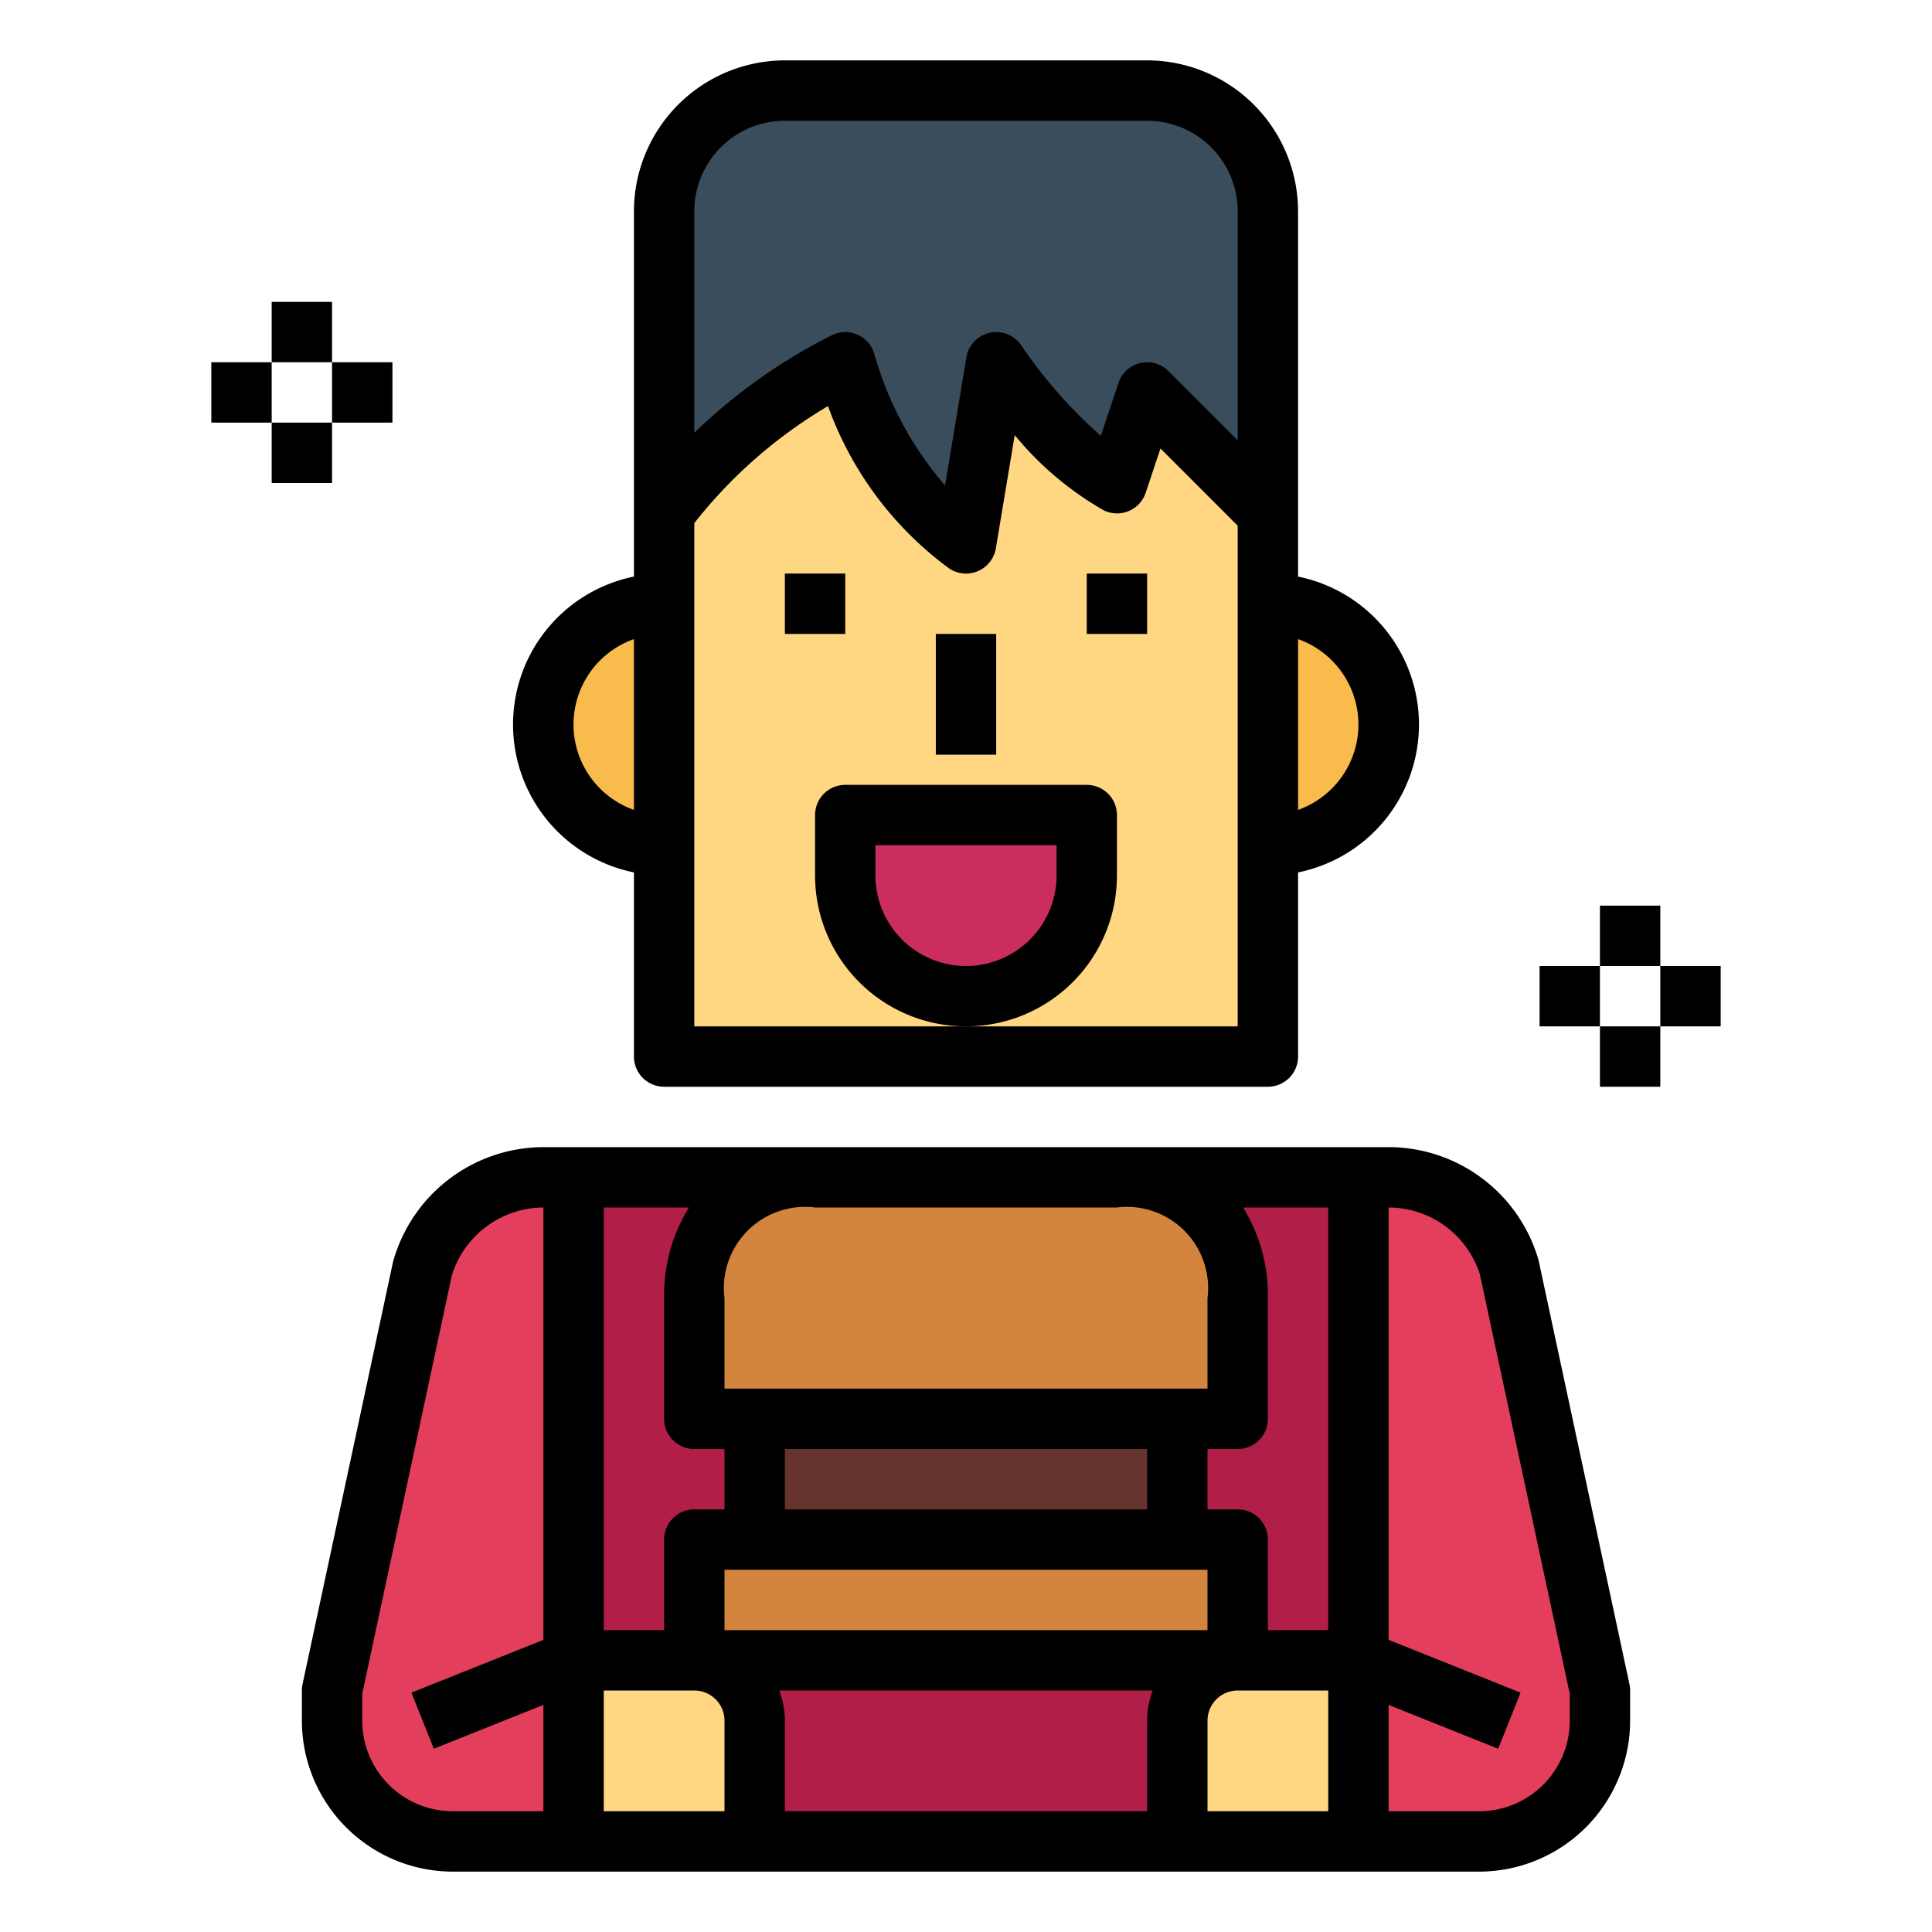 <svg height="512" viewBox="0 0 64 64" width="512" xmlns="http://www.w3.org/2000/svg"><g id="Filled_outline" data-name="Filled outline"><path d="m42 35h-20v-28a4 4 0 0 1 4-4h12a4 4 0 0 1 4 4z" fill="#ffd782"/><path d="m22 28a4 4 0 0 1 0-8z" fill="#f9bb4b"/><path d="m42 20a4 4 0 0 1 0 8z" fill="#f9bb4b"/><path d="m19 39h26v22h-26z" fill="#b11e48"/><path d="m19 61h-4a4 4 0 0 1 -4-4v-1l3-14a4.188 4.188 0 0 1 4-3h1z" fill="#e33e5c"/><path d="m19 55h4a2 2 0 0 1 2 2v4a0 0 0 0 1 0 0h-6a0 0 0 0 1 0 0v-6a0 0 0 0 1 0 0z" fill="#ffd782"/><path d="m45 61h4a4 4 0 0 0 4-4v-1l-3-14a4.188 4.188 0 0 0 -4-3h-1z" fill="#e33e5c"/><path d="m39 55h6a0 0 0 0 1 0 0v4a2 2 0 0 1 -2 2h-4a0 0 0 0 1 0 0v-6a0 0 0 0 1 0 0z" fill="#ffd782" transform="matrix(-1 0 0 -1 84 116)"/><path d="m28 12s1 4 4 6l1-6s2 3 4 4l1-3 4 4v-10a4 4 0 0 0 -4-4h-12a4 4 0 0 0 -4 4v10a16.654 16.654 0 0 1 6-5z" fill="#394d5c"/><path d="m28 27h8a0 0 0 0 1 0 0v2a4 4 0 0 1 -4 4 4 4 0 0 1 -4-4v-2a0 0 0 0 1 0 0z" fill="#cb2e5c"/><path d="m23 51h18v4h-18z" fill="#d3843d"/><path d="m25 47h14v4h-14z" fill="#66342e"/><path d="m41 47h-18v-4a3.663 3.663 0 0 1 4-4h10a3.663 3.663 0 0 1 4 4z" fill="#d3843d"/><path d="m43 7a5.006 5.006 0 0 0 -5-5h-12a5.006 5.006 0 0 0 -5 5v12.1a5 5 0 0 0 0 9.8v6.1a1 1 0 0 0 1 1h20a1 1 0 0 0 1-1v-6.1a5 5 0 0 0 0-9.8zm-22 19.829a3 3 0 0 1 0-5.658zm20 7.171h-18v-16.671a15.959 15.959 0 0 1 4.429-3.877 11.483 11.483 0 0 0 4.016 5.38 1 1 0 0 0 .555.168.978.978 0 0 0 .4-.083 1 1 0 0 0 .589-.752l.625-3.751a10.657 10.657 0 0 0 2.939 2.486 1 1 0 0 0 1.4-.579l.489-1.465 2.558 2.558zm0-19.414-2.293-2.293a1 1 0 0 0 -1.655.391l-.586 1.755a16.039 16.039 0 0 1 -2.634-2.994 1 1 0 0 0 -1.818.39l-.708 4.249a11.478 11.478 0 0 1 -2.336-4.328 1.006 1.006 0 0 0 -.97-.756 1.011 1.011 0 0 0 -.446.105 18.452 18.452 0 0 0 -4.554 3.232v-7.337a3 3 0 0 1 3-3h12a3 3 0 0 1 3 3zm4 9.414a3.006 3.006 0 0 1 -2 2.829v-5.658a3.006 3.006 0 0 1 2 2.829z"/><path d="m13.022 41.791-3 14a1.044 1.044 0 0 0 -.022.209v1a5.006 5.006 0 0 0 5 5h34a5.006 5.006 0 0 0 5-5v-1a1.044 1.044 0 0 0 -.022-.209l-3.012-14.049a5.175 5.175 0 0 0 -4.966-3.742h-28a5.186 5.186 0 0 0 -4.978 3.791zm32.978 14.686 3.629 1.452.742-1.858-4.371-1.748v-14.323a3.182 3.182 0 0 1 3.022 2.209l2.978 13.897v.894a3 3 0 0 1 -3 3h-3zm-8 .523v3h-12v-3a2.966 2.966 0 0 0 -.184-1h12.368a2.966 2.966 0 0 0 -.184 1zm-14-3v-2h16v2zm2-4v-2h12v2zm18 10h-4v-3a1 1 0 0 1 1-1h3zm-2.821-20h2.821v14h-2v-3a1 1 0 0 0 -1-1h-1v-2h1a1 1 0 0 0 1-1v-4a5.517 5.517 0 0 0 -.821-3zm-17.179 3a2.689 2.689 0 0 1 3-3h10a2.689 2.689 0 0 1 3 3v3h-16zm-4-3h2.821a5.517 5.517 0 0 0 -.821 3v4a1 1 0 0 0 1 1h1v2h-1a1 1 0 0 0 -1 1v3h-2zm0 16h3a1 1 0 0 1 1 1v3h-4zm-2-16v14.323l-4.371 1.748.742 1.858 3.629-1.452v3.523h-3a3 3 0 0 1 -3-3v-.894l2.966-13.848a3.191 3.191 0 0 1 3.034-2.258z"/><path d="m26 19h2v2h-2z"/><path d="m31 21h2v4h-2z"/><path d="m36 19h2v2h-2z"/><path d="m37 29v-2a1 1 0 0 0 -1-1h-8a1 1 0 0 0 -1 1v2a5 5 0 0 0 10 0zm-2 0a3 3 0 0 1 -6 0v-1h6z"/><path d="m9 10h2v2h-2z"/><path d="m9 14h2v2h-2z"/><path d="m7 12h2v2h-2z"/><path d="m11 12h2v2h-2z"/><path d="m53 30h2v2h-2z"/><path d="m53 34h2v2h-2z"/><path d="m51 32h2v2h-2z"/><path d="m55 32h2v2h-2z"/></g></svg>